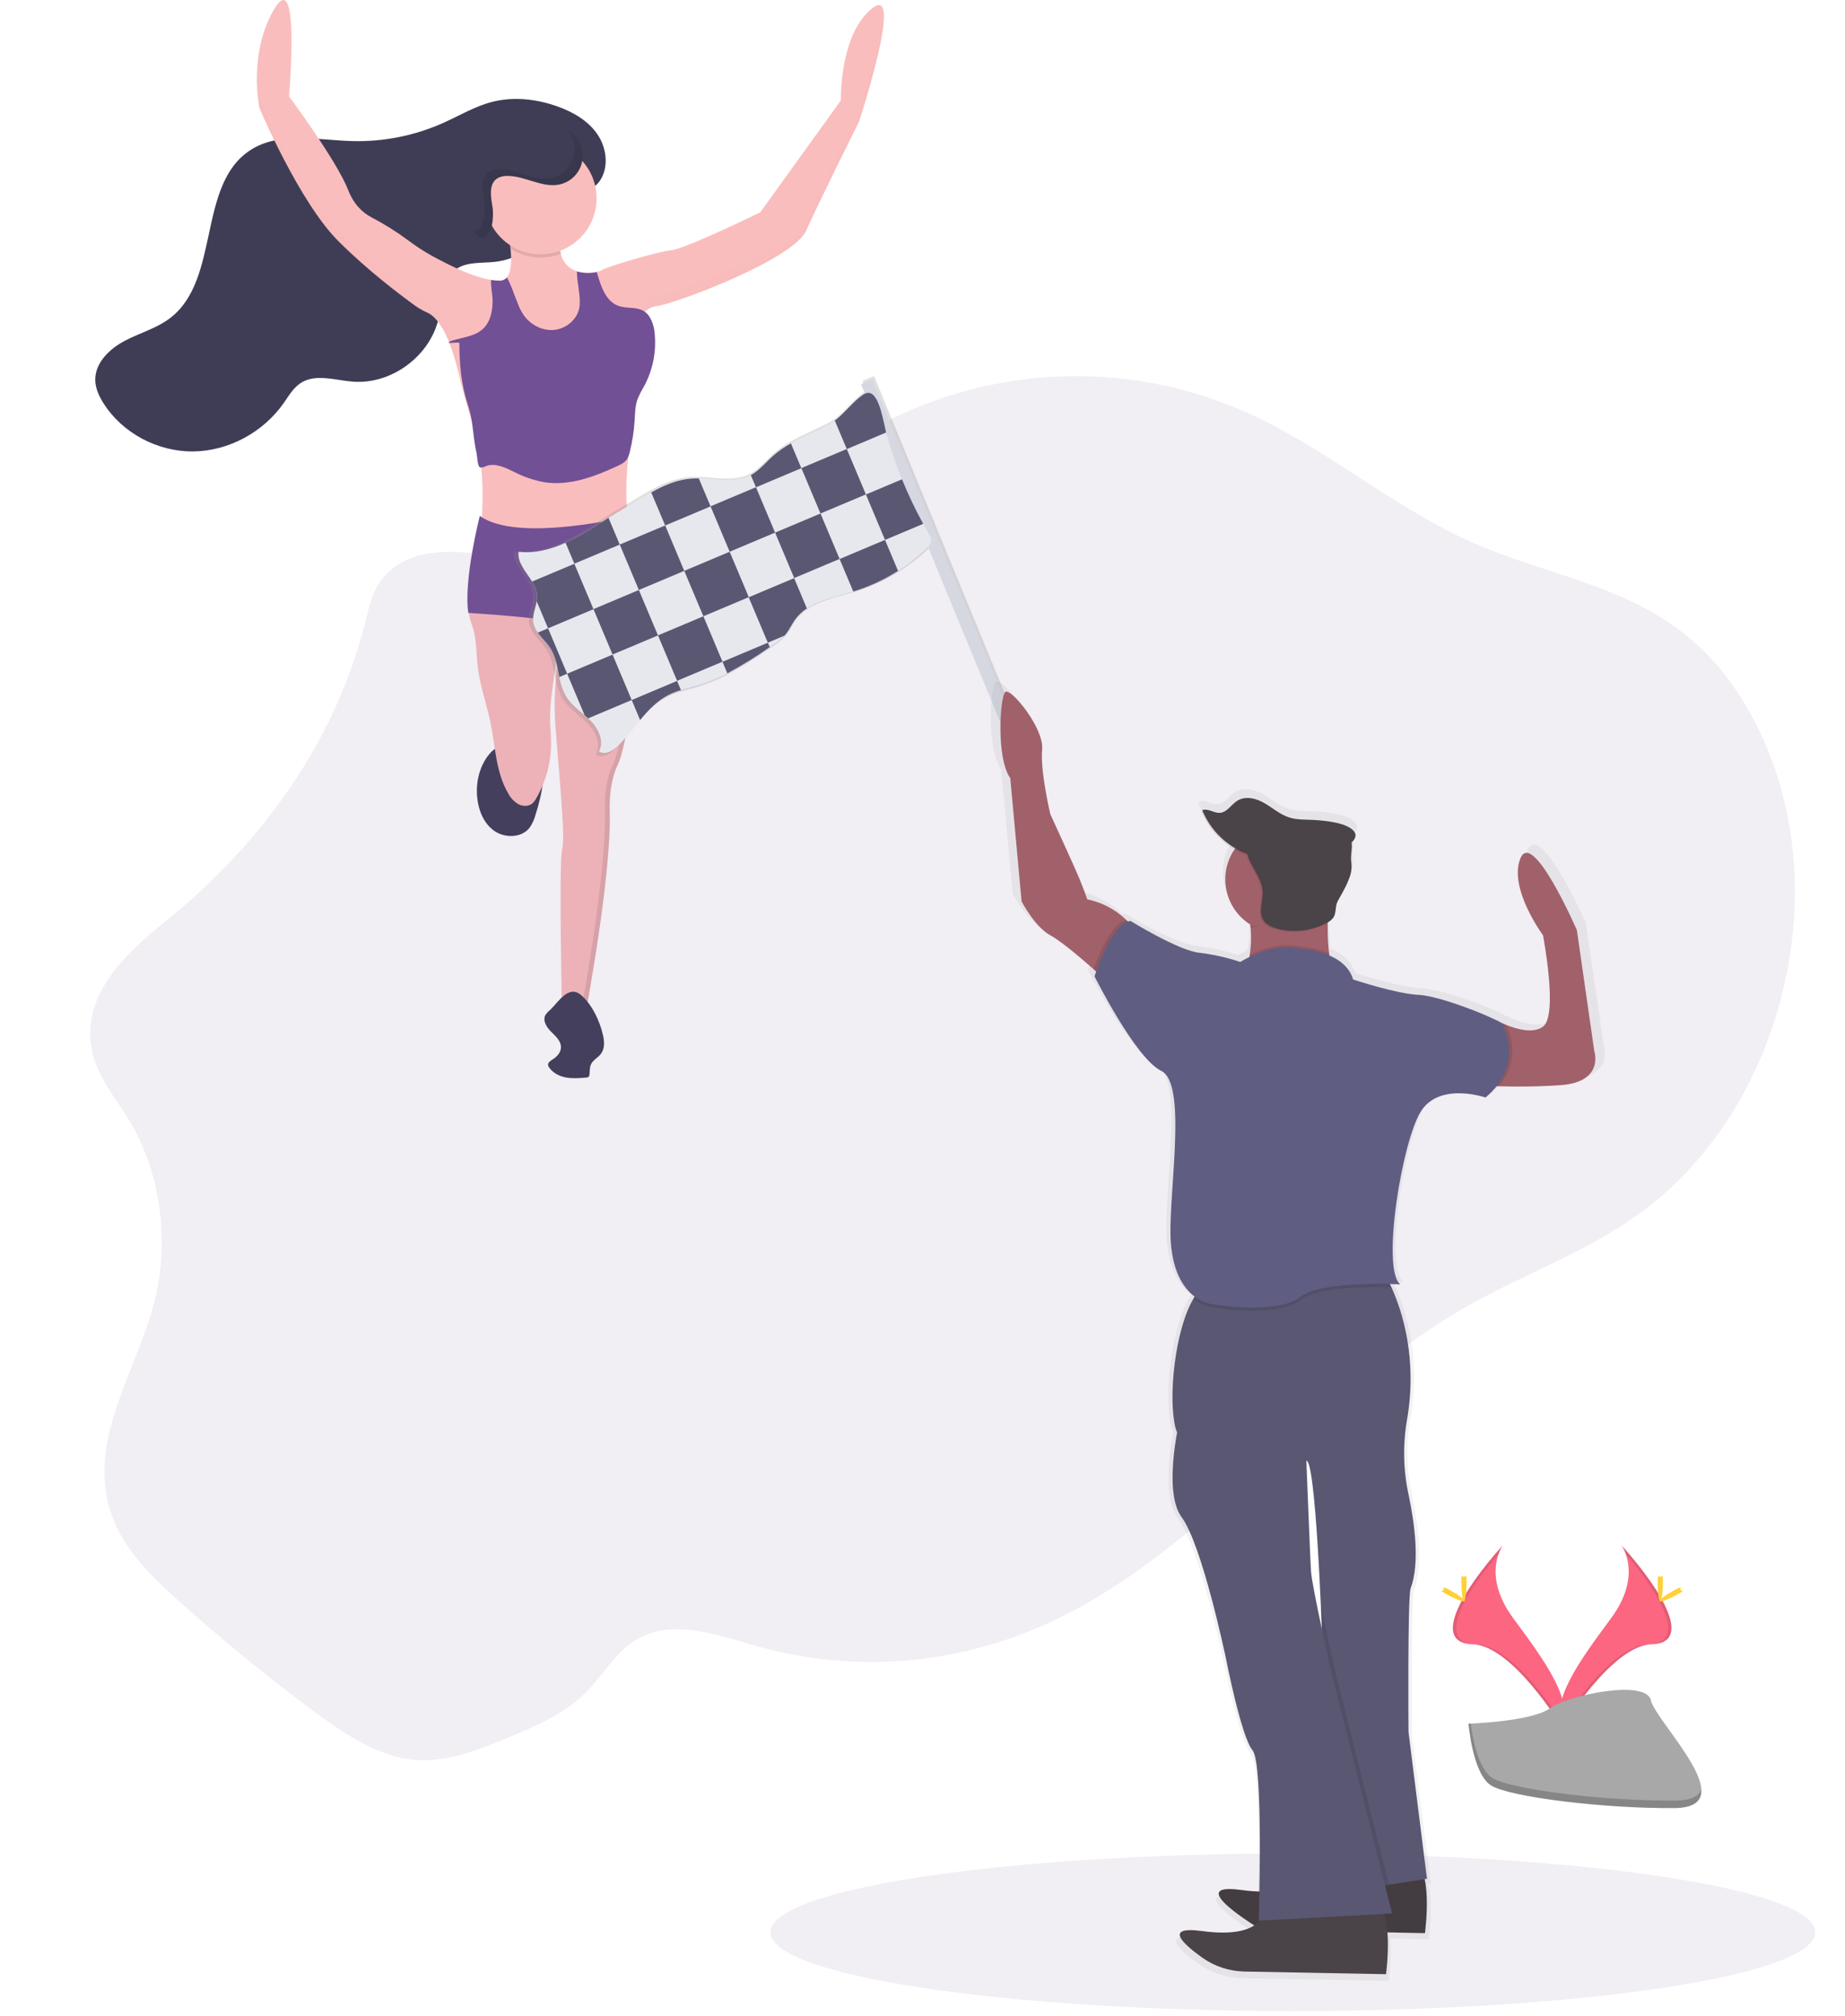 <svg width="368" height="402" viewBox="0 0 368 402" fill="none" xmlns="http://www.w3.org/2000/svg">
<path d="M95.156 158.73C95.359 161.354 96.37 164.07 98.495 165.619C100.621 167.167 104.003 167.138 105.627 165.058C106.172 164.277 106.573 163.405 106.811 162.483C108.179 158.159 109.15 153.429 107.651 149.148C104.269 148.928 100.349 147.337 97.81 150.132C95.76 152.408 94.92 155.695 95.156 158.73Z" fill="#3F3D56"/>
<path d="M110.858 132.279C110.408 136.095 109.644 139.893 109.723 143.735C109.752 145.218 109.91 146.687 109.913 148.177C109.919 152.044 108.9 155.843 106.961 159.189C106.756 159.582 106.483 159.936 106.154 160.232C105.376 160.862 104.205 160.809 103.332 160.327C102.48 159.797 101.787 159.045 101.328 158.152C98.884 153.966 98.815 148.879 97.847 144.132C97.106 140.5 95.807 136.98 95.338 133.306C95.033 130.941 95.079 128.53 94.593 126.194C94.446 125.489 94.032 124.429 93.76 123.389C93.511 122.461 93.373 121.549 93.629 120.923C94.15 119.64 95.86 120.139 96.972 120.217C100.888 120.508 104.821 120.498 108.735 120.188C109.122 120.158 109.562 120.142 109.834 120.417C109.953 120.557 110.042 120.718 110.097 120.893C110.408 121.746 110.647 122.624 110.809 123.517C111.35 126.375 111.199 129.37 110.858 132.279Z" fill="#FABDBD"/>
<g opacity="0.1">
<path opacity="0.1" d="M109.349 120.188C109.147 120.166 108.944 120.166 108.742 120.188C106.865 120.338 104.986 120.414 103.109 120.424C105.189 120.428 107.269 120.349 109.349 120.188Z" fill="black"/>
<path opacity="0.1" d="M103.995 160.328C103.143 159.797 102.45 159.046 101.991 158.153C99.547 153.967 99.478 148.879 98.51 144.132C97.769 140.501 96.47 136.981 96.001 133.307C95.696 130.941 95.742 128.53 95.256 126.195C95.109 125.489 94.695 124.43 94.423 123.39C94.174 122.461 94.036 121.549 94.292 120.923C94.4 120.666 94.583 120.447 94.817 120.295C95.051 120.143 95.325 120.065 95.604 120.07C94.774 120.014 93.964 120.113 93.636 120.923C93.38 121.549 93.518 122.461 93.767 123.39C94.039 124.43 94.453 125.489 94.6 126.195C95.086 128.53 95.04 130.941 95.345 133.307C95.814 136.984 97.113 140.504 97.854 144.132C98.822 148.879 98.891 153.973 101.335 158.153C101.794 159.046 102.487 159.797 103.339 160.328C103.863 160.617 104.463 160.739 105.058 160.675C104.685 160.626 104.325 160.509 103.995 160.328Z" fill="black"/>
</g>
<path d="M123.26 152.398C121.292 156.335 121.62 161.912 121.62 161.912C121.948 175.033 116.699 202.589 116.699 202.589H112.107C112.107 202.589 111.451 172.081 112.107 169.457C112.763 166.832 111.779 157.647 110.794 144.853C110.063 135.34 112.054 126.719 113.124 122.937C113.491 121.624 113.747 120.906 113.747 120.906C113.747 120.906 121.292 109.753 125.556 115.001C126.541 116.222 127.062 118.685 127.243 121.795C127.826 132.056 124.769 149.377 123.26 152.398Z" fill="#FABDBD"/>
<path opacity="0.1" d="M127.244 121.795C127.064 118.685 126.549 116.218 125.558 115.001C124.607 113.833 123.491 113.479 122.337 113.633C123.232 113.782 124.034 114.272 124.574 115.001C125.558 116.221 126.08 118.685 126.26 121.795C126.844 132.056 123.787 149.377 122.278 152.398C120.309 156.335 120.637 161.911 120.637 161.911C120.966 175.033 115.717 202.589 115.717 202.589H116.701C116.701 202.589 121.95 175.033 121.622 161.911C121.622 161.911 121.294 156.335 123.262 152.398C124.771 149.377 127.828 132.056 127.244 121.795Z" fill="black"/>
<path d="M109.72 201.392C109.354 201.679 109.037 202.025 108.782 202.415C108.195 203.524 109.028 204.849 109.921 205.732C110.813 206.614 111.889 207.559 111.889 208.815C111.889 209.826 111.125 210.692 110.268 211.23C109.809 211.518 109.232 211.886 109.327 212.43C109.36 212.568 109.419 212.698 109.501 212.814C110.236 213.939 111.538 214.599 112.857 214.848C114.175 215.097 115.537 214.989 116.878 214.881C117.079 214.888 117.276 214.82 117.43 214.691C117.527 214.56 117.579 214.401 117.577 214.238C117.643 213.542 117.6 212.808 117.905 212.181C118.332 211.325 119.312 210.888 119.873 210.121C120.661 209.071 120.553 207.611 120.254 206.335C119.598 203.557 118.138 200.388 115.947 198.462C113.408 196.251 111.416 199.794 109.72 201.392Z" fill="#3F3D56"/>
<path d="M119.658 36.041C121.489 33.305 121.013 29.48 119.143 26.758C117.274 24.035 114.269 22.322 111.169 21.217C106.989 19.727 102.38 19.219 98.086 20.338C94.668 21.227 91.597 23.087 88.376 24.523C82.677 27.066 76.48 28.299 70.242 28.132C63.317 27.938 55.729 26.164 49.919 29.949C39.284 36.868 44.015 55.697 33.954 63.41C31.241 65.49 27.826 66.398 24.808 68.002C21.79 69.607 18.929 72.398 19.001 75.817C19.034 77.457 19.756 79.022 20.642 80.409C24.414 86.389 31.467 90.09 38.53 90.021C45.593 89.952 52.485 86.196 56.556 80.416C57.576 78.969 58.475 77.358 59.954 76.394C62.907 74.458 66.797 75.813 70.321 76.102C78.164 76.742 86.011 70.853 87.572 63.128C88.228 59.831 88.114 55.891 90.768 53.821C92.91 52.151 95.924 52.509 98.641 52.224C103.607 51.709 107.527 48.615 110.224 44.574C111.461 42.72 111.605 40.506 113.291 39.046C115.108 37.442 117.92 38.626 119.658 36.041Z" fill="#3F3D56"/>
<g opacity="0.1">
<path opacity="0.1" d="M63.681 28.765C66.558 28.844 69.435 28.624 72.266 28.109C71.486 28.132 70.698 28.132 69.914 28.109C64.478 27.958 58.636 26.836 53.565 28.187C56.91 28.22 60.371 28.673 63.681 28.765Z" fill="black"/>
<path opacity="0.1" d="M53.388 77.046C51.908 78.01 51.009 79.621 49.989 81.068C46.853 85.469 42.27 88.629 37.041 89.994C37.425 90.01 37.809 90.02 38.196 90.017C45.265 89.948 52.151 86.192 56.222 80.412C57.242 78.965 58.141 77.354 59.62 76.39L59.876 76.232C57.56 75.914 55.287 75.803 53.388 77.046Z" fill="black"/>
<path opacity="0.1" d="M118.812 26.747C116.946 24.038 113.938 22.312 110.838 21.206C106.658 19.717 102.049 19.209 97.755 20.327C97.657 20.35 97.562 20.38 97.466 20.406C99.904 20.542 102.309 21.033 104.605 21.863C107.705 22.968 110.713 24.694 112.58 27.403C114.446 30.113 114.925 33.964 113.095 36.687C111.356 39.282 108.545 38.098 106.704 39.695C105.018 41.155 104.874 43.369 103.637 45.223C101.318 48.69 98.09 51.456 94.071 52.505C95.452 52.341 96.909 52.361 98.287 52.217C103.253 51.702 107.173 48.608 109.87 44.567C111.107 42.713 111.251 40.499 112.937 39.039C114.777 37.441 117.589 38.626 119.327 36.031C121.161 33.295 120.686 29.457 118.812 26.747Z" fill="black"/>
<path opacity="0.1" d="M92.057 52.873C89.357 53.155 86.342 52.801 84.184 54.47C81.53 56.54 81.658 60.48 80.989 63.777C79.837 69.541 75.159 74.294 69.606 76.062L69.996 76.098C77.839 76.738 85.686 70.85 87.248 63.124C87.904 59.827 87.789 55.888 90.443 53.818C91.052 53.362 91.744 53.028 92.48 52.834C92.332 52.837 92.198 52.86 92.057 52.873Z" fill="black"/>
</g>
<path d="M171.32 24.297C171.32 24.297 163.447 40.043 160.823 45.948C158.199 51.853 134.251 60.71 130.971 61.038C130.091 61.159 129.271 61.554 128.629 62.167C126.775 63.807 125.722 66.615 125.722 66.615C125.722 66.615 127.034 75.472 125.394 90.234C125.361 90.519 125.332 90.805 125.306 91.08C123.875 105.127 126.87 108.44 126.87 108.44C126.87 108.44 95.05 120.578 96.034 104.832C96.343 99.875 96.297 96.254 95.992 93.226C95.658 90.126 95.027 87.066 94.109 84.087C93.331 81.367 92.403 78.385 91.442 74.324C90.979 72.298 90.369 70.308 89.618 68.37C89.595 68.311 89.572 68.252 89.552 68.196C87.912 64.125 86.272 62.809 85.333 62.383C84.448 61.998 83.603 61.523 82.814 60.966C79.783 58.778 73.278 53.874 67.484 48.08C59.611 40.207 51.738 21.509 51.738 21.509C51.738 21.509 49.442 10.683 54.691 1.826C59.94 -7.031 57.643 19.212 57.643 19.212C57.643 19.212 67.156 32.006 69.453 37.911C70.634 40.949 72.51 42.504 74.045 43.311C76.582 44.631 79.01 46.149 81.308 47.851C82.861 49.024 84.493 50.09 86.193 51.039C89.86 53.008 94.253 55.228 97.914 55.812C98.485 55.907 99.063 55.956 99.643 55.96C99.918 55.969 100.191 55.914 100.441 55.8C100.691 55.687 100.912 55.517 101.086 55.304C102.07 54.146 102.047 51.653 101.821 49.602C101.7 48.54 101.52 47.486 101.283 46.443C101.283 46.443 111.944 39.718 111.616 47.92C111.565 48.826 111.649 49.735 111.866 50.616C112.04 51.425 112.426 52.173 112.985 52.785C113.543 53.395 114.254 53.847 115.044 54.093C116.325 54.469 117.679 54.513 118.981 54.221C119.387 54.152 119.779 54.018 120.142 53.824C121.126 53.168 130.968 50.216 133.92 49.888C136.872 49.56 151.634 42.343 151.634 42.343L167.709 20.036C167.709 20.036 167.381 6.914 173.941 1.665C180.502 -3.583 171.32 24.297 171.32 24.297Z" fill="#FABDBD"/>
<g opacity="0.1">
<path opacity="0.1" d="M125.307 89.112C125.02 91.748 124.894 94.399 124.93 97.05C124.962 95.318 125.077 93.34 125.307 91.08C125.333 90.804 125.363 90.519 125.395 90.234C125.969 85.182 126.243 80.1 126.216 75.016C126.165 79.443 125.891 83.865 125.395 88.265C125.376 88.551 125.333 88.836 125.307 89.112Z" fill="black"/>
<path opacity="0.1" d="M101.625 46.233C101.405 46.361 101.297 46.44 101.297 46.44C101.616 47.843 101.826 49.269 101.927 50.704C101.993 49.207 101.892 47.708 101.625 46.233Z" fill="black"/>
<path opacity="0.1" d="M57.799 17.43C57.96 15.134 58.199 11.017 58.153 7.356C58.097 12.251 57.661 17.244 57.661 17.244L57.799 17.43Z" fill="black"/>
<path opacity="0.1" d="M96.057 104.448C96.057 104.576 96.057 104.704 96.034 104.832C95.05 120.578 126.87 108.44 126.87 108.44C126.498 107.937 126.217 107.373 126.04 106.774C121.248 108.479 97.163 116.412 96.057 104.448Z" fill="black"/>
<path opacity="0.1" d="M171.321 22.328C171.321 22.328 163.448 38.075 160.823 43.979C158.199 49.884 134.252 58.741 130.971 59.069C130.091 59.19 129.272 59.585 128.629 60.198C126.776 61.838 125.723 64.646 125.723 64.646C125.723 64.646 125.801 65.181 125.897 66.198C126.264 65.355 127.209 63.419 128.629 62.166C129.272 61.553 130.091 61.158 130.971 61.038C134.252 60.71 158.199 51.852 160.823 45.948C163.448 40.043 171.321 24.297 171.321 24.297C171.321 24.297 176.868 7.452 176.258 2.413C175.753 8.869 171.321 22.328 171.321 22.328Z" fill="black"/>
<path opacity="0.1" d="M95.993 91.257C95.659 88.157 95.028 85.097 94.11 82.118C93.332 79.398 92.404 76.416 91.443 72.355C90.98 70.329 90.371 68.339 89.619 66.401C89.596 66.342 89.573 66.283 89.553 66.227C87.913 62.156 86.273 60.841 85.335 60.414C84.449 60.029 83.605 59.554 82.815 58.997C79.784 56.809 73.279 51.905 67.486 46.111C59.613 38.238 51.74 19.54 51.74 19.54C51.449 17.961 51.286 16.362 51.254 14.757C51.174 17.018 51.337 19.282 51.74 21.508C51.74 21.508 59.613 40.207 67.486 48.08C73.279 53.873 79.784 58.777 82.815 60.965C83.611 61.523 84.462 61.998 85.354 62.383C86.289 62.809 87.926 64.124 89.573 68.195C89.593 68.251 89.616 68.31 89.639 68.369C90.387 70.307 90.993 72.297 91.453 74.323C92.414 78.385 93.342 81.366 94.12 84.086C95.038 87.065 95.669 90.126 96.003 93.225C96.141 94.596 96.222 96.089 96.246 97.769C96.285 95.595 96.201 93.421 95.993 91.257Z" fill="black"/>
</g>
<path d="M128.478 77.007C127.977 77.835 127.539 78.699 127.166 79.592C126.671 80.97 126.667 82.469 126.576 83.929C126.445 85.978 126.133 88.011 125.644 90.004C125.565 90.371 125.455 90.731 125.316 91.08C125.218 91.315 125.089 91.536 124.932 91.736C124.757 91.95 124.552 92.137 124.322 92.291C123.97 92.525 123.598 92.729 123.21 92.898C118.643 95.03 113.664 96.913 108.681 96.178C106.574 95.81 104.536 95.124 102.635 94.144C100.831 93.268 98.79 92.228 96.92 92.957C96.633 93.102 96.324 93.199 96.005 93.242C95.944 93.243 95.882 93.238 95.821 93.226C95.205 93.108 95.205 91.028 95.064 90.414C94.526 88.059 94.444 86.15 94.122 84.103C93.951 82.971 93.687 81.855 93.332 80.767C92.019 76.797 91.623 72.566 91.623 68.406C91.623 68.199 90.146 68.406 89.654 68.386C89.53 68.386 89.461 68.367 89.49 68.324C89.519 68.283 89.552 68.246 89.589 68.212C89.76 68.073 89.961 67.973 90.176 67.92L90.563 67.805C92.59 67.231 94.828 66.992 96.343 65.565C97.918 64.092 98.311 61.74 98.242 59.588C98.223 58.896 97.885 57.216 97.941 55.822C98.512 55.916 99.09 55.966 99.669 55.97C99.944 55.978 100.217 55.924 100.468 55.81C100.718 55.696 100.939 55.526 101.113 55.314C101.66 56.373 102.134 57.469 102.53 58.594C103.088 59.965 103.514 61.409 104.331 62.649C105.643 64.669 108.064 65.998 110.472 65.795C112.88 65.591 115.12 63.741 115.55 61.366C115.927 59.283 115.051 56.285 115.071 54.12C116.351 54.495 117.706 54.539 119.008 54.248C119.063 54.381 119.11 54.518 119.149 54.657C119.887 57.19 120.871 60.096 123.348 60.995C124.949 61.573 126.841 61.14 128.321 61.98C128.434 62.045 128.544 62.117 128.649 62.196C128.99 62.45 129.285 62.762 129.518 63.118C130.126 64.121 130.487 65.254 130.571 66.424C130.95 70.082 130.221 73.769 128.478 77.007Z" fill="#725095"/>
<path opacity="0.1" d="M111.864 50.612C110.228 51.243 108.466 51.48 106.721 51.304C104.976 51.128 103.297 50.544 101.819 49.599C101.698 48.536 101.519 47.482 101.281 46.44C101.281 46.44 111.943 39.715 111.615 47.916C111.564 48.822 111.648 49.731 111.864 50.612Z" fill="black"/>
<path d="M107.84 50.705C114 50.705 118.994 45.711 118.994 39.551C118.994 33.391 114 28.398 107.84 28.398C101.68 28.398 96.686 33.391 96.686 39.551C96.686 45.711 101.68 50.705 107.84 50.705Z" fill="#FABDBD"/>
<path d="M98.248 41.398C97.92 39.351 97.415 36.773 99.127 35.602C99.738 35.231 100.444 35.049 101.158 35.077C104.704 35.041 108.093 37.511 111.57 36.789C112.677 36.557 113.693 36.011 114.496 35.215C115.299 34.419 115.856 33.409 116.098 32.304C116.341 31.2 116.259 30.049 115.863 28.99C115.467 27.931 114.774 27.009 113.866 26.334C112.498 25.317 110.77 24.95 109.097 24.606C104.698 23.7 100.105 22.798 95.762 23.95C91.418 25.101 87.449 28.995 87.797 33.463C87.961 35.602 89.05 37.544 90.188 39.368C91.054 40.752 94.426 47.241 96.063 47.339C98.373 47.474 98.475 42.737 98.248 41.398Z" fill="#3F3D56"/>
<path d="M125.884 102.863C125.884 102.863 103.249 108.44 95.704 102.863C95.704 102.863 92.424 115.657 93.408 122.218C93.408 122.218 109.482 123.202 111.122 124.186C111.122 124.186 111.45 121.562 113.09 122.874C113.09 122.874 118.667 116.313 128.837 122.218C128.837 122.218 130.805 106.8 125.884 102.863Z" fill="#725095"/>
<path opacity="0.1" d="M113.873 26.334C113.64 26.165 113.395 26.012 113.142 25.875C113.819 26.645 114.282 27.578 114.485 28.583C114.688 29.588 114.623 30.628 114.298 31.6C113.973 32.572 113.399 33.442 112.632 34.122C111.865 34.802 110.934 35.27 109.93 35.477C106.453 36.199 103.064 33.728 99.518 33.765C98.804 33.737 98.098 33.919 97.487 34.289C95.775 35.461 96.277 38.039 96.605 40.086C96.821 41.424 96.733 46.161 94.43 46.033H94.391C95.024 46.804 95.614 47.326 96.07 47.346C98.367 47.474 98.462 42.753 98.245 41.398C97.917 39.351 97.415 36.773 99.128 35.602C99.738 35.231 100.444 35.049 101.158 35.077C104.704 35.041 108.093 37.511 111.57 36.789C112.677 36.557 113.693 36.011 114.496 35.215C115.3 34.419 115.856 33.408 116.099 32.304C116.341 31.2 116.26 30.049 115.864 28.99C115.468 27.931 114.774 27.009 113.867 26.334H113.873Z" fill="black"/>
<g clip-path="url(#clip0_27_3394)">
<path opacity="0.1" d="M76.111 115.593C74.289 117.929 73.587 121.22 72.803 124.31C66.487 149.216 50.922 169.251 33.196 183.566C25.69 189.629 16.551 197.758 18.194 208.622C19.078 214.461 22.957 218.756 25.84 223.509C28.84 228.535 30.863 234.34 31.751 240.476C32.64 246.613 32.371 252.918 30.966 258.907C27.688 272.467 18.526 285.115 21.362 298.826C23.11 307.277 29.047 313.271 34.755 318.424C43.66 326.473 52.849 334.011 62.321 341.039C68.671 345.751 75.426 350.336 82.826 350.932C89.341 351.458 95.724 348.841 101.911 346.253C107.316 343.995 112.858 341.639 117.223 337.111C120.072 334.155 122.342 330.342 125.507 327.921C132.94 322.237 142.488 325.838 151.012 328.259C171.285 333.954 192.492 331.9 211.788 322.372C241.145 307.78 263.521 277.137 292.237 260.696C304.584 253.624 318.014 249.235 329.447 240.13C335.745 235.108 341.28 228.772 345.803 221.41C354.446 207.304 359.12 189.322 357.77 171.725C356.421 154.128 348.858 137.163 336.98 127.222C324.264 116.606 308.204 114.601 293.736 108.212C278.797 101.618 265.506 90.275 250.709 83.204C226.518 71.657 198.64 72.327 174.821 85.037C158.717 93.636 142.395 113.736 124.46 115.25C111.681 116.324 86.087 102.781 76.111 115.593Z" fill="#725095"/>
<path opacity="0.1" d="M257.861 401.012C315.409 401.012 362.061 393.981 362.061 385.309C362.061 376.636 315.409 369.605 257.861 369.605C200.313 369.605 153.661 376.636 153.661 385.309C153.661 393.981 200.313 401.012 257.861 401.012Z" fill="#725095"/>
<path d="M323.371 308.077C323.371 308.077 327.834 313.916 321.311 322.727C314.787 331.538 309.407 338.979 311.583 344.474C311.583 344.474 321.435 328.107 329.437 327.876C337.438 327.644 332.186 317.921 323.371 308.077Z" fill="#FC6681"/>
<path opacity="0.1" d="M323.373 308.077C323.762 308.641 324.069 309.257 324.285 309.906C332.103 319.09 336.279 327.662 328.753 327.897C321.754 328.098 313.358 340.615 311.345 343.776C311.411 344.02 311.491 344.26 311.585 344.496C311.585 344.496 321.437 328.128 329.438 327.897C337.44 327.666 332.188 317.921 323.373 308.077Z" fill="black"/>
<path d="M331.67 315.535C331.67 317.591 331.438 319.253 331.156 319.253C330.873 319.253 330.642 317.587 330.642 315.535C330.642 313.483 330.929 314.447 331.216 314.447C331.503 314.447 331.67 313.462 331.67 315.535Z" fill="#FFD037"/>
<path d="M334.517 317.968C332.714 318.953 331.142 319.545 331.005 319.296C330.868 319.048 332.221 318.045 334.003 317.064C335.785 316.084 335.095 316.799 335.232 317.064C335.37 317.33 336.32 316.987 334.517 317.968Z" fill="#FFD037"/>
<path d="M299.797 308.077C299.797 308.077 295.333 313.916 301.857 322.727C308.381 331.538 313.761 338.979 311.585 344.474C311.585 344.474 301.733 328.107 293.731 327.876C285.73 327.644 290.981 317.921 299.797 308.077Z" fill="#FC6681"/>
<path opacity="0.1" d="M299.797 308.077C299.408 308.641 299.1 309.257 298.884 309.906C291.067 319.09 286.891 327.662 294.417 327.897C301.416 328.098 309.812 340.615 311.825 343.776C311.758 344.02 311.678 344.26 311.585 344.496C311.585 344.496 301.733 328.128 293.731 327.897C285.73 327.666 290.981 317.921 299.797 308.077Z" fill="black"/>
<path d="M291.495 315.535C291.495 317.591 291.726 319.253 292.009 319.253C292.292 319.253 292.523 317.587 292.523 315.535C292.523 313.483 292.236 314.447 291.949 314.447C291.662 314.447 291.495 313.462 291.495 315.535Z" fill="#FFD037"/>
<path d="M288.65 317.968C290.453 318.953 292.025 319.545 292.162 319.296C292.299 319.048 290.946 318.045 289.164 317.064C287.382 316.084 288.071 316.799 287.934 317.064C287.797 317.33 286.833 316.987 288.65 317.968Z" fill="#FFD037"/>
<path d="M292.916 343.712C292.916 343.712 305.398 343.326 309.159 340.649C312.92 337.972 328.358 334.772 329.291 339.069C330.225 343.365 348.049 360.43 333.956 360.546C319.863 360.662 301.217 358.353 297.461 356.065C293.704 353.778 292.916 343.712 292.916 343.712Z" fill="#A8A8A8"/>
<path opacity="0.2" d="M334.21 359.046C320.121 359.162 301.471 356.853 297.714 354.566C294.857 352.822 293.718 346.577 293.337 343.694H292.908C292.908 343.694 293.701 353.761 297.453 356.048C301.205 358.335 319.856 360.644 333.948 360.528C338.018 360.494 339.423 359.051 339.345 356.905C338.784 358.215 337.234 359.025 334.21 359.046Z" fill="black"/>
<path d="M105.307 116.002C104.095 114.023 102.283 112.211 102.566 109.966C105.89 110.348 109.042 109.538 112.088 108.133C115.133 106.728 117.96 104.891 120.809 103.096C121.931 102.389 123.049 101.695 124.163 101.053C125.928 100.037 127.68 98.911 129.475 97.921C132.045 96.508 134.67 95.351 137.553 95.129C138.071 95.09 138.598 95.081 139.125 95.09C142.68 95.163 146.364 96.114 149.491 94.52L149.684 94.417C151.453 93.445 152.747 91.787 154.267 90.451C155.36 89.505 156.551 88.678 157.818 87.984C160.123 86.699 162.624 85.671 164.989 84.458C165.592 84.144 166.166 83.775 166.702 83.357L167.105 83.036L167.195 82.959L167.486 82.711L167.67 82.548L167.859 82.376L168.004 82.239L168.24 82.017L168.266 81.991L168.643 81.618L168.793 81.468L169.054 81.203L169.208 81.044L169.996 80.235C170.305 79.922 170.622 79.614 170.947 79.314L171.256 79.04L171.346 78.963L171.594 78.753L171.714 78.654L171.958 78.466L172.078 78.371L172.446 78.106C172.561 78.028 172.681 77.959 172.806 77.9L172.035 75.947L174.34 74.996L206.119 152.12L203.814 153.071L185.631 108.951L185.503 109.08C181.29 113.234 176.132 116.303 170.472 118.024H170.438C167.272 118.979 163.73 119.656 161.065 121.45C160.12 122.065 159.3 122.851 158.645 123.768C158.02 124.659 157.583 125.674 156.91 126.531C156.786 126.689 156.649 126.843 156.512 126.989C155.733 127.76 154.871 128.442 153.942 129.024L153.513 129.302C150.754 131.245 147.879 133.019 144.904 134.614C143.187 135.507 141.397 136.253 139.554 136.841C138.213 137.269 136.829 137.582 135.489 138.006C134.585 138.278 133.708 138.631 132.867 139.06C130.597 140.246 128.853 142.105 127.204 144.089C125.761 145.828 124.39 147.665 122.805 149.25C121.816 150.24 120.304 151.169 119.1 150.591C119.017 150.549 118.937 150.502 118.86 150.45C118.894 150.385 118.929 150.321 118.959 150.253C119.905 148.269 118.74 145.819 117.172 144.226C117.01 144.063 116.843 143.9 116.671 143.742C116.5 143.583 116.196 143.313 115.947 143.099C114.607 141.947 113.18 140.876 112.251 139.39C111.542 138.141 111.061 136.776 110.828 135.359C110.4 133.341 110.117 131.264 109.021 129.546C108.297 128.411 107.23 127.443 106.451 126.355C105.957 125.713 105.633 124.958 105.508 124.158C105.333 122.761 105.98 121.399 106.224 120.011C106.295 119.633 106.324 119.248 106.309 118.863C106.223 117.84 105.878 116.855 105.307 116.002Z" fill="url(#paint0_linear_27_3394)"/>
<path d="M202.984 152.447L205.253 151.511L173.999 75.684L171.73 76.619L202.984 152.447Z" fill="#D6D8E1"/>
<path d="M109.793 129.285C110.872 130.973 111.155 133.016 111.571 134.999C111.8 136.392 112.274 137.733 112.971 138.961C113.888 140.422 115.289 141.48 116.604 142.611C116.844 142.816 117.084 143.039 117.315 143.24C117.546 143.442 117.649 143.553 117.807 143.716C119.349 145.279 120.493 147.687 119.564 149.64C119.534 149.704 119.504 149.768 119.465 149.833C119.541 149.884 119.619 149.929 119.701 149.97C120.883 150.54 122.369 149.623 123.342 148.65C124.901 147.091 126.25 145.284 127.668 143.575C129.287 141.621 131.005 139.797 133.237 138.627C134.061 138.206 134.921 137.859 135.807 137.591C137.122 137.162 138.484 136.858 139.803 136.443C141.617 135.865 143.378 135.132 145.068 134.254C147.992 132.686 150.819 130.942 153.532 129.032L153.934 128.758C154.848 128.186 155.695 127.515 156.462 126.758C156.599 126.612 156.731 126.462 156.851 126.308C157.511 125.451 157.944 124.466 158.565 123.592C159.209 122.69 160.017 121.917 160.946 121.313C163.568 119.57 167.046 118.902 170.16 117.964H170.194C175.76 116.272 180.831 113.254 184.973 109.17C185.317 108.884 185.573 108.507 185.714 108.082C185.846 107.478 185.521 106.882 185.208 106.368C184.843 105.746 184.487 105.117 184.142 104.483C182.56 101.607 181.149 98.641 179.914 95.6C179.644 94.936 179.383 94.267 179.13 93.595C178.482 91.881 177.89 90.144 177.356 88.382C177.181 87.795 177.01 87.212 176.847 86.621C176.817 86.51 176.787 86.39 176.753 86.261C176.041 83.37 175.091 76.701 172.165 78.701C171.292 79.321 170.482 80.024 169.745 80.8C169.175 81.378 168.618 81.974 168.031 82.548C167.554 83.018 167.049 83.46 166.519 83.871C165.982 84.283 165.409 84.644 164.806 84.951C162.484 86.141 160.021 87.14 157.755 88.416C156.509 89.099 155.339 89.911 154.264 90.841C152.769 92.16 151.497 93.788 149.758 94.743L149.565 94.841C146.49 96.409 142.87 95.471 139.375 95.398C138.856 95.398 138.338 95.398 137.828 95.437C134.993 95.655 132.397 96.795 129.887 98.182C128.122 99.159 126.4 100.264 124.665 101.262C123.569 101.892 122.472 102.573 121.367 103.271C118.561 105.036 115.726 106.891 112.8 108.223C109.874 109.555 106.705 110.403 103.436 110.026C103.158 112.232 104.94 114.014 106.131 115.963C106.699 116.799 107.046 117.766 107.137 118.773C107.151 119.151 107.122 119.529 107.052 119.9C106.812 121.266 106.195 122.603 106.349 123.978C106.474 124.757 106.792 125.494 107.274 126.119C108.033 127.216 109.069 128.171 109.793 129.285Z" fill="#E6E8ED"/>
<path d="M166.51 83.875L168.9 89.551L176.747 86.244C176.041 83.37 175.09 76.7 172.164 78.701C170.044 80.148 168.609 82.264 166.51 83.875Z" fill="#5A5773"/>
<path d="M149.761 94.747L150.78 97.171L159.836 93.359L157.754 88.416C156.508 89.098 155.337 89.911 154.263 90.84C152.759 92.164 151.504 93.791 149.761 94.747Z" fill="#5A5773"/>
<path d="M129.895 98.191L132.675 104.787L141.73 100.975L139.382 95.406C138.864 95.406 138.346 95.406 137.836 95.445C135 95.659 132.405 96.799 129.895 98.191Z" fill="#5A5773"/>
<path d="M112.795 108.214L114.56 112.403L123.615 108.591L121.37 103.262C118.569 105.044 115.729 106.895 112.795 108.214Z" fill="#5A5773"/>
<path d="M163.651 102.398L172.708 98.587L168.897 89.529L159.84 93.34L163.651 102.398Z" fill="#5A5773"/>
<path d="M145.538 110.018L154.595 106.207L150.784 97.15L141.727 100.961L145.538 110.018Z" fill="#5A5773"/>
<path d="M127.427 117.643L136.484 113.832L132.673 104.775L123.616 108.586L127.427 117.643Z" fill="#5A5773"/>
<path d="M107.05 119.908L109.316 125.288L118.371 121.476L114.559 112.421L106.129 115.967C106.697 116.803 107.044 117.77 107.136 118.777C107.15 119.156 107.121 119.536 107.05 119.908Z" fill="#5A5773"/>
<path d="M172.713 98.606L176.525 107.661L184.141 104.457C182.56 101.581 181.148 98.615 179.913 95.573L172.713 98.606Z" fill="#5A5773"/>
<path d="M158.408 115.265L167.465 111.454L163.654 102.397L154.597 106.208L158.408 115.265Z" fill="#5A5773"/>
<path d="M140.291 122.888L149.349 119.077L145.538 110.02L136.48 113.831L140.291 122.888Z" fill="#5A5773"/>
<path d="M122.18 130.517L131.237 126.706L127.426 117.649L118.369 121.46L122.18 130.517Z" fill="#5A5773"/>
<path d="M167.466 111.474L170.194 117.955C173.345 116.997 176.349 115.61 179.121 113.834L176.521 107.657L167.466 111.474Z" fill="#5A5773"/>
<path d="M149.333 119.099L153.145 128.154L156.448 126.762C156.585 126.616 156.718 126.466 156.838 126.312C157.497 125.455 157.93 124.47 158.551 123.596C159.195 122.694 160.003 121.921 160.933 121.318L158.397 115.286L149.333 119.099Z" fill="#5A5773"/>
<path d="M135.051 135.756L144.108 131.945L140.297 122.887L131.24 126.698L135.051 135.756Z" fill="#5A5773"/>
<path d="M113.124 134.344L116.602 142.611C116.842 142.816 117.082 143.039 117.313 143.241L125.992 139.587L122.179 130.531L113.124 134.344Z" fill="#5A5773"/>
<path d="M111.571 134.999L113.126 134.343L109.314 125.288L107.271 126.145C108.029 127.216 109.078 128.167 109.789 129.28C110.873 130.972 111.156 133.016 111.571 134.999Z" fill="#5A5773"/>
<path d="M144.107 131.966L145.071 134.262C147.996 132.695 150.822 130.951 153.535 129.04L153.163 128.154L144.107 131.966Z" fill="#5A5773"/>
<path d="M125.998 139.591L127.677 143.579C129.296 141.626 131.014 139.801 133.246 138.631C134.07 138.21 134.93 137.863 135.816 137.595L135.049 135.779L125.998 139.591Z" fill="#5A5773"/>
<path d="M199.671 153.349L201.996 178.241C201.996 178.241 204.742 183.428 207.912 185.094C210.084 186.229 214.337 189.806 216.792 191.948L217.331 192.419C217.113 193.032 216.997 193.408 216.997 193.408C216.997 193.408 225.449 210.003 230.73 212.491C236.012 214.98 232.422 235.931 232.632 245.68C232.778 252.491 235.091 256.26 237.627 258.128C237.537 258.265 237.447 258.406 237.361 258.556C233.609 264.797 232.097 278.436 233.69 284.685C233.764 284.983 233.873 285.27 234.016 285.542C233.077 290.682 232.144 299.014 234.958 302.745C239.186 308.343 244.043 331.161 244.043 331.161C244.043 331.161 247.213 347.134 249.535 349.829C251.222 351.786 251.128 369.023 250.948 378.34C249.697 378.31 248.449 378.209 247.209 378.04C237.147 376.699 246.078 382.79 249.899 385.193C248.185 386.29 245.054 387.121 239.19 386.337C231.141 385.266 235.249 388.95 239.19 391.695C241.742 393.452 244.757 394.414 247.855 394.458L276.983 394.998C277.344 392.2 277.443 389.375 277.279 386.56L284.989 386.701C284.989 386.701 285.91 380.014 284.921 375.782L285.413 375.705L281.609 346.042C281.609 346.042 281.399 318.662 282.038 317.004C283.952 311.993 282.894 304.034 281.609 298.058C280.528 293.099 280.422 287.976 281.297 282.976C283.511 270.554 280.282 260.916 278.084 256.17C277.981 255.947 277.883 255.742 277.784 255.54C279.104 255.566 279.926 255.609 279.926 255.609C275.912 252.705 280.354 225.946 284.364 220.347C288.373 214.749 297.497 217.871 297.497 217.871C298.332 217.187 299.098 216.423 299.784 215.588H300.234C303.524 215.678 308.133 215.695 312.917 215.37C322.003 214.749 319.891 208.516 319.891 208.516L316.301 184.032C316.301 184.032 307.216 163.497 304.68 169.511C302.144 175.525 309.328 185.069 309.328 185.069C309.328 185.069 312.498 201.247 309.328 203.53C307.323 204.974 304.003 204.062 301.832 203.201C301.151 202.931 300.581 202.665 300.204 202.477L299.707 202.22C296.28 200.506 287.508 197.272 283.768 197.105C279.121 196.9 270.245 193.995 270.245 193.995C269.53 191.532 267.482 190.042 265.366 189.138C265.093 186.956 264.978 184.757 265.024 182.558C265.307 182.396 265.566 182.192 265.79 181.954C265.943 181.83 266.078 181.686 266.193 181.526C266.84 180.567 266.523 179.234 267.071 178.219C267.17 178.039 265.765 176.861 265.902 176.711C266.759 175.958 268.001 175.546 268.738 174.745C269.034 174.496 269.263 174.176 269.406 173.816C269.984 172.274 270.014 171.76 269.834 170.128C269.693 168.688 270.13 167.558 269.911 166.341C270.716 165.613 271.098 164.743 270.228 163.878C268.63 162.285 264.231 161.908 262.09 161.792C260.41 161.698 258.693 161.792 257.091 161.299C255.223 160.717 253.707 159.385 252.01 158.421C250.314 157.457 248.113 156.879 246.442 157.877C245.157 158.644 244.3 160.259 242.797 160.357C241.554 160.438 240.329 159.385 239.164 159.813L239.224 159.95C239.132 159.967 239.042 159.991 238.954 160.023C240.318 163.284 242.73 165.997 245.808 167.733C244.576 169.51 243.917 171.62 243.919 173.782C243.923 175.617 244.398 177.42 245.298 179.02C246.198 180.62 247.493 181.962 249.059 182.918C249.058 182.927 249.058 182.935 249.059 182.944L249.123 183.612C249.26 185.43 249.194 187.257 248.926 189.061L248.528 189.605C247.551 190.084 246.965 190.461 246.965 190.461C244.218 189.555 241.386 188.93 238.513 188.594C234.285 188.165 224.378 182.169 224.378 182.169C224.197 182.188 224.019 182.227 223.847 182.284L223.547 181.989C221.315 179.863 218.525 178.415 215.502 177.812C215.502 177.812 214.975 176.257 213.81 173.456C212.996 171.498 207.895 160.606 207.895 160.606C207.895 160.606 205.783 151.893 206.203 147.537C206.623 143.18 199.671 134.887 198.595 135.924C197.52 136.961 196.711 149.203 199.671 153.349ZM260.612 291.226L260.732 291.282C261.027 291.453 261.301 292.387 261.563 293.852C262.471 299.035 263.16 310.905 263.597 320.29C263.679 322.072 263.752 323.764 263.816 325.301C262.771 320.5 261.674 315.239 261.58 313.659C261.438 311.654 260.942 299.451 260.612 291.226Z" fill="url(#paint1_linear_27_3394)"/>
<path d="M259.848 372.989C259.848 372.989 259.642 378.515 247.567 376.879C235.492 375.243 251.662 384.863 251.662 384.863L284.216 385.476C284.216 385.476 286.131 371.34 281.351 371.34C281.141 371.353 259.848 372.989 259.848 372.989Z" fill="#4A4347"/>
<path opacity="0.1" d="M259.848 372.989C259.848 372.989 259.642 378.515 247.567 376.879C235.492 375.243 251.662 384.863 251.662 384.863L284.216 385.476C284.216 385.476 286.131 371.34 281.351 371.34C281.141 371.353 259.848 372.989 259.848 372.989Z" fill="black"/>
<path d="M234.468 284.763C234.638 285.427 234.973 286.038 235.44 286.54C240.182 291.787 258.807 290.198 260.67 291.312C260.953 291.483 261.222 292.404 261.475 293.882C262.353 298.997 263.026 310.712 263.446 319.973C263.771 327.165 263.947 332.879 263.947 332.879L264.988 377.701L277.041 375.817L284.623 374.647L280.939 345.374C280.939 345.374 280.734 318.354 281.368 316.713C283.227 311.757 282.19 303.863 280.939 297.981C279.893 293.107 279.79 288.078 280.635 283.165C282.777 270.875 279.659 261.366 277.53 256.676C277.035 255.566 276.463 254.492 275.816 253.463C275.816 253.463 245.725 253.035 240.4 256.329C239.406 257.018 238.591 257.934 238.023 259.002C234.395 265.14 232.926 278.599 234.468 284.763Z" fill="#5A5773"/>
<path d="M252.072 381.18C252.072 381.18 251.866 386.705 239.791 385.069C231.991 384.011 235.975 387.639 239.791 390.359C242.257 392.114 245.195 393.082 248.221 393.135L276.449 393.666C276.449 393.666 278.364 379.53 273.584 379.53C273.361 379.543 252.072 381.18 252.072 381.18Z" fill="#4A4347"/>
<path d="M294.243 216.39C294.243 216.39 296.081 216.527 298.955 216.608C302.142 216.698 306.61 216.715 311.244 216.39C320.047 215.777 317.999 209.635 317.999 209.635L314.521 185.48C314.521 185.48 305.719 165.215 303.264 171.152C300.81 177.089 307.766 186.504 307.766 186.504C307.766 186.504 310.837 202.473 307.766 204.721C305.821 206.148 302.626 205.248 300.484 204.396C299.777 204.113 299.088 203.789 298.42 203.423L294.243 216.39Z" fill="#A1616A"/>
<path d="M201.51 155.183L203.763 179.749C203.763 179.749 206.423 184.867 209.494 186.504C211.598 187.626 215.71 191.143 218.1 193.25C219.201 194.223 219.938 194.895 219.938 194.895L226.08 185.069C225.657 184.49 225.183 183.951 224.662 183.458C222.512 181.366 219.806 179.936 216.866 179.337C216.866 179.337 216.357 177.804 215.23 175.054C214.442 173.122 209.499 162.362 209.499 162.362C209.499 162.362 207.451 153.765 207.862 149.464C208.274 145.164 201.519 136.978 200.495 138.002C199.471 139.026 198.644 151.088 201.51 155.183Z" fill="#A1616A"/>
<path d="M247.364 197.353C247.364 197.353 269.471 200.425 266.606 195.512C265.818 194.162 265.355 192.205 265.098 190.08C264.421 184.477 265.175 177.701 265.175 177.701L248.594 180.566C249.546 183.748 249.779 187.102 249.275 190.384C248.951 192.782 248.309 195.126 247.364 197.353Z" fill="#A1616A"/>
<path d="M255.042 185.994C260.921 185.994 265.686 181.228 265.686 175.349C265.686 169.471 260.921 164.705 255.042 164.705C249.163 164.705 244.397 169.471 244.397 175.349C244.397 181.228 249.163 185.994 255.042 185.994Z" fill="#A1616A"/>
<path opacity="0.1" d="M238.026 258.993C239.008 259.809 240.177 260.368 241.427 260.621C244.704 261.233 255.349 262.463 259.444 259.186C262.691 256.59 273.275 256.564 277.516 256.667C277.022 255.557 276.449 254.483 275.802 253.454C275.802 253.454 245.711 253.026 240.387 256.32C239.399 257.011 238.59 257.927 238.026 258.993Z" fill="black"/>
<path opacity="0.1" d="M218.101 193.25C219.201 194.222 219.938 194.895 219.938 194.895L226.081 185.069C225.658 184.49 225.183 183.951 224.663 183.458C221.673 184.032 219.077 190.492 218.101 193.25Z" fill="black"/>
<path opacity="0.1" d="M294.243 216.39C294.243 216.39 296.081 216.527 298.955 216.608C303.478 211.181 301.075 205.818 300.501 204.396C299.794 204.114 299.105 203.789 298.437 203.424L294.243 216.39Z" fill="black"/>
<path opacity="0.1" d="M247.364 197.353C247.364 197.353 269.471 200.425 266.606 195.511C265.818 194.162 265.355 192.205 265.098 190.08C263.295 189.342 261.387 188.895 259.444 188.756C255.649 187.81 251.588 189.279 249.275 190.384C248.951 192.782 248.309 195.126 247.364 197.353Z" fill="black"/>
<path d="M259.446 189.172C259.446 189.172 268.249 189.601 269.885 195.315C269.885 195.315 278.482 198.181 282.989 198.386C287.495 198.592 299.57 203.505 299.776 204.323C299.981 205.141 304.059 212.308 296.297 218.857C296.297 218.857 287.495 215.786 283.605 221.311C279.716 226.837 275.415 253.245 279.322 256.111C279.322 256.111 263.559 255.292 259.464 258.565C255.369 261.838 244.724 260.612 241.447 260C238.17 259.387 233.668 255.905 233.463 246.293C233.257 236.681 236.74 215.996 231.621 213.541C226.502 211.087 218.316 194.694 218.316 194.694C218.316 194.694 221.593 184.049 225.483 183.638C225.483 183.638 235.103 189.575 239.19 189.982C241.976 190.313 244.72 190.931 247.38 191.824C247.38 191.824 253.715 187.729 259.446 189.172Z" fill="#605D82"/>
<path opacity="0.1" d="M266.405 333.688C266.405 333.688 264.662 325.978 263.445 319.981C263.771 327.173 263.946 332.887 263.946 332.887L264.987 377.701L277.041 375.816L266.405 333.688Z" fill="black"/>
<path d="M235.698 281.267C235.698 281.267 231.603 297.03 235.698 302.556C239.793 308.082 244.501 330.6 244.501 330.6C244.501 330.6 247.572 346.363 249.825 349.019C252.078 351.675 251.054 383 251.054 383L277.668 381.565L265.588 333.663C265.588 333.663 261.699 316.469 261.493 313.398C261.288 310.326 260.264 283.713 260.264 283.713L235.698 281.267Z" fill="#5A5773"/>
<path opacity="0.1" d="M248.595 170.496C246.573 169.742 244.729 168.575 243.181 167.071C241.632 165.567 240.413 163.758 239.6 161.758C240.73 161.33 241.917 162.375 243.121 162.294C244.577 162.195 245.404 160.58 246.65 159.843C248.274 158.858 250.407 159.415 252.047 160.383C253.688 161.351 255.157 162.649 256.969 163.223C258.52 163.716 260.186 163.617 261.814 163.711C263.878 163.827 268.136 164.195 269.683 165.772C270.539 166.629 270.154 167.485 269.374 168.205C269.584 169.408 269.16 170.518 269.297 171.94C269.498 173.17 269.331 174.432 268.817 175.568C268.23 177.166 267.404 178.421 266.603 179.924C266.072 180.927 266.376 182.242 265.746 183.188C265.409 183.631 264.967 183.982 264.461 184.212C261.441 185.827 257.926 186.25 254.609 185.399C253.495 185.107 252.347 184.611 251.752 183.625C250.762 181.985 251.752 179.894 251.649 177.98C251.533 175.273 249.25 173.058 248.595 170.496Z" fill="black"/>
<path d="M248.796 170.291C246.774 169.536 244.93 168.369 243.382 166.865C241.833 165.361 240.614 163.552 239.801 161.552C240.932 161.124 242.118 162.169 243.322 162.088C244.778 161.989 245.605 160.375 246.851 159.638C248.475 158.653 250.608 159.209 252.249 160.177C253.889 161.146 255.358 162.443 257.17 163.017C258.721 163.51 260.387 163.412 262.015 163.506C264.08 163.621 268.337 163.99 269.884 165.566C270.74 166.423 270.355 167.28 269.575 167.999C269.785 169.203 269.361 170.312 269.498 171.734C269.699 172.965 269.532 174.227 269.018 175.362C268.432 176.96 267.605 178.215 266.804 179.719C266.273 180.721 266.577 182.036 265.947 182.983C265.61 183.425 265.168 183.777 264.662 184.007C261.642 185.621 258.127 186.044 254.81 185.193C253.696 184.902 252.548 184.405 251.953 183.42C250.964 181.779 251.953 179.689 251.85 177.774C251.739 175.071 249.456 172.852 248.796 170.291Z" fill="#4A4347"/>
<path opacity="0.1" d="M250.946 184.559L249.456 185.085L249.387 184.37C249.387 184.37 249.31 184.764 250.946 184.559Z" fill="black"/>
</g>
<defs>
<linearGradient id="paint0_linear_27_3394" x1="-268872" y1="12613.1" x2="-293919" y2="12613.1" gradientUnits="userSpaceOnUse">
<stop stop-color="#808080" stop-opacity="0.25"/>
<stop offset="0.54" stop-color="#808080" stop-opacity="0.12"/>
<stop offset="1" stop-color="#808080" stop-opacity="0.1"/>
</linearGradient>
<linearGradient id="paint1_linear_27_3394" x1="-303151" y1="211745" x2="-303151" y2="54946.2" gradientUnits="userSpaceOnUse">
<stop stop-color="#808080" stop-opacity="0.25"/>
<stop offset="0.54" stop-color="#808080" stop-opacity="0.12"/>
<stop offset="1" stop-color="#808080" stop-opacity="0.1"/>
</linearGradient>
<clipPath id="clip0_27_3394">
<rect width="438.098" height="326.012" fill="white" transform="translate(-71 75)"/>
</clipPath>
</defs>
</svg>
